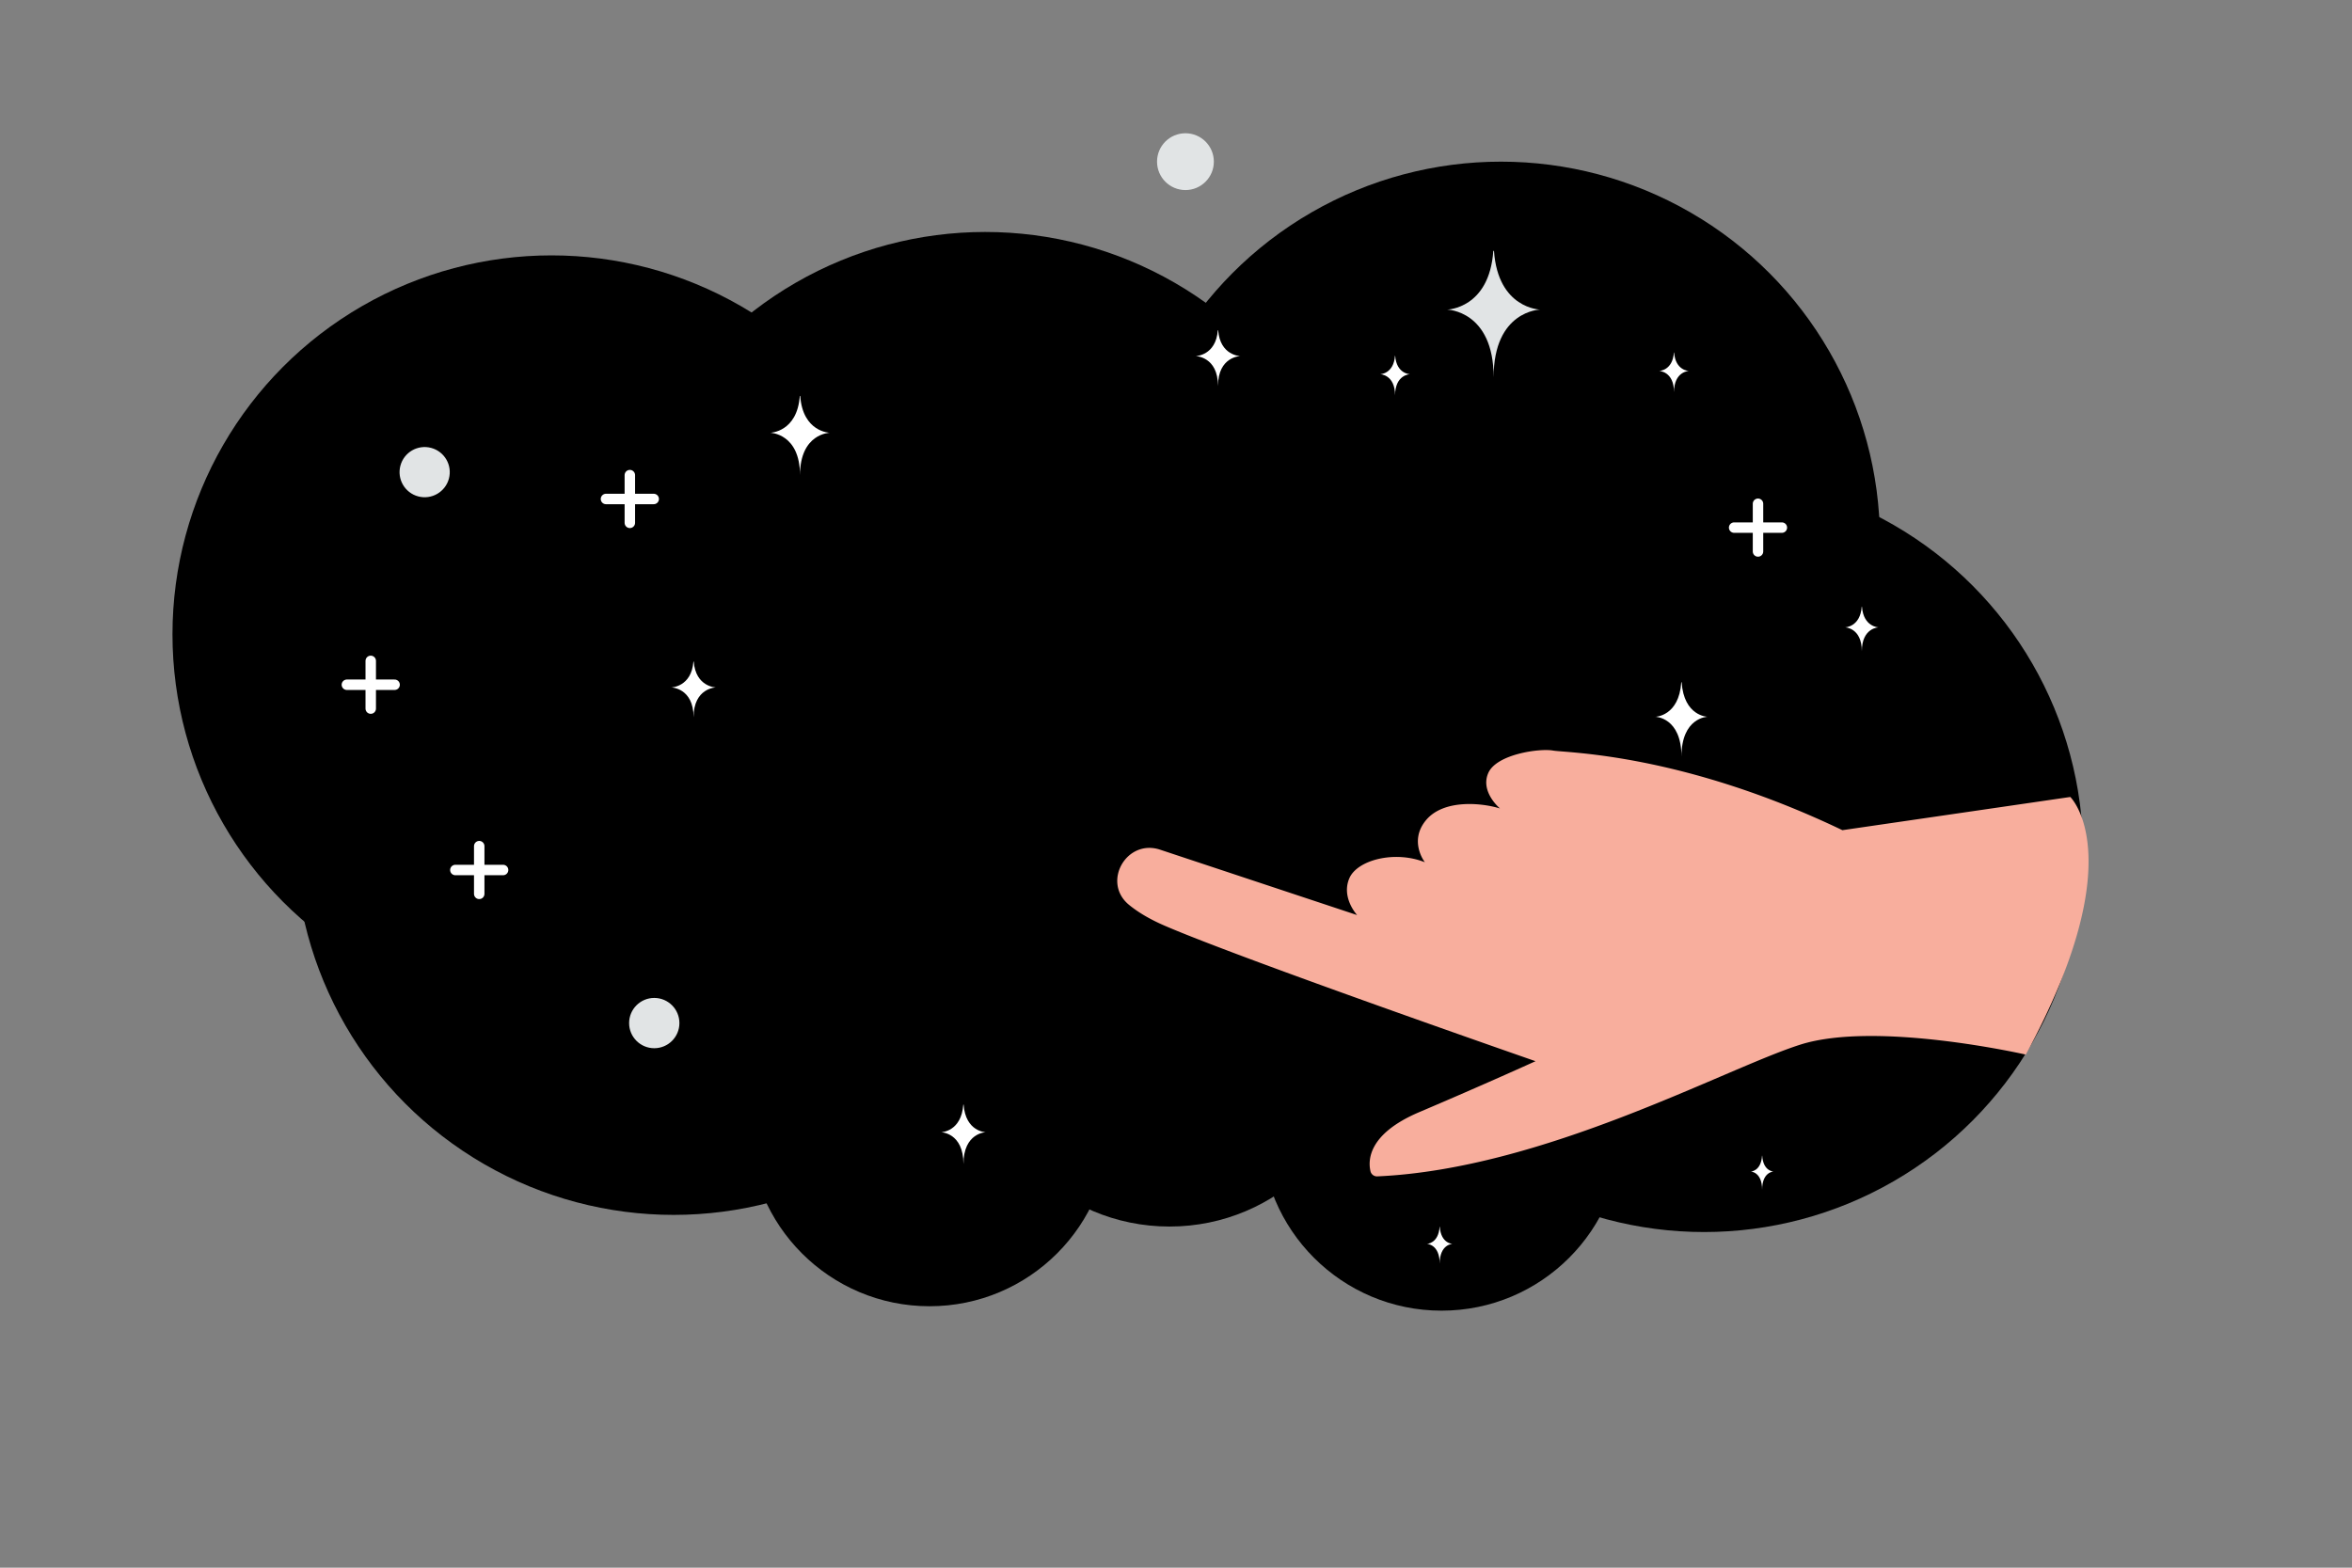 <svg width="900" height="600" viewBox="0 0 900 600" fill="none" xmlns="http://www.w3.org/2000/svg"><rect x="0" y="0" width="900" height="600" fill="#808080" stroke="none"/><path fill="transparent" d="M0 0h900v600H0z"/><circle r="69.023" transform="matrix(-1 0 0 1 551.619 432.605)" fill="#000000"/><circle r="145.028" transform="matrix(-1 0 0 1 652.087 326.509)" fill="#000000"/><circle r="74.969" transform="matrix(-1 0 0 1 528.926 371.795)" fill="#000000"/><circle r="145.028" transform="matrix(-1 0 0 1 574.34 206.898)" fill="#000000"/><circle r="74.969" transform="matrix(-1 0 0 1 447.512 394.466)" fill="#000000"/><circle r="145.028" transform="matrix(-1 0 0 1 376.982 233.811)" fill="#000000"/><circle cx="211.028" cy="242.77" r="145.028" fill="#000000"/><circle r="69.023" transform="matrix(-1 0 0 1 355.69 430.914)" fill="#000000"/><circle r="145.028" transform="matrix(-1 0 0 1 257.77 319.949)" fill="#000000"/><path d="M550.939 469.506h-.071c-.421 6.462-4.857 6.562-4.857 6.562s4.891.103 4.891 7.57c0-7.467 4.892-7.57 4.892-7.57s-4.434-.1-4.855-6.562zm123.374-27.175h-.063c-.374 5.965-4.317 6.056-4.317 6.056s4.348.096 4.348 6.988c0-6.892 4.348-6.988 4.348-6.988s-3.942-.091-4.316-6.056zm-305.581-19.567h-.124c-.735 10.413-8.479 10.573-8.479 10.573s8.539.167 8.539 12.198c0-12.031 8.539-12.198 8.539-12.198s-7.74-.16-8.475-10.573zm377.202-103.301h-.103c-.613 8.677-7.066 8.81-7.066 8.81s7.116.139 7.116 10.165c0-10.026 7.116-10.165 7.116-10.165s-6.451-.133-7.063-8.81zm-42.695 38.243h-.103c-.613 8.677-7.066 8.811-7.066 8.811s7.116.138 7.116 10.164c0-10.026 7.116-10.164 7.116-10.164s-6.45-.134-7.063-8.811zm-67.605-12.626h-.093c-.552 7.809-6.359 7.929-6.359 7.929s6.404.125 6.404 9.149c0-9.024 6.404-9.149 6.404-9.149s-5.805-.12-6.356-7.929zm-78.296 37.002h-.051c-.307 5.206-3.533 5.286-3.533 5.286s3.558.084 3.558 6.099c0-6.015 3.558-6.099 3.558-6.099s-3.225-.08-3.532-5.286zm83.271-247.156h-.083c-.489 6.941-5.652 7.048-5.652 7.048s5.693.111 5.693 8.132c0-8.021 5.693-8.132 5.693-8.132s-5.161-.107-5.651-7.048zm-174.476-8.554h-.124c-.735 9.761-8.478 9.911-8.478 9.911s8.539.157 8.539 11.436c0-11.279 8.539-11.436 8.539-11.436s-7.741-.15-8.476-9.911zm246.352 105.803h-.093c-.552 7.809-6.359 7.93-6.359 7.93s6.404.125 6.404 9.148c0-9.023 6.404-9.148 6.404-9.148s-5.805-.121-6.356-7.93zm-68.997 28.938h-.145c-.858 13.015-9.892 13.216-9.892 13.216s9.962.208 9.962 15.247c0-15.039 9.962-15.247 9.962-15.247s-9.03-.201-9.887-13.216zm-337.28-109.584h-.166c-.979 13.883-11.304 14.097-11.304 14.097s11.385.222 11.385 16.264c0-16.042 11.385-16.264 11.385-16.264s-10.32-.214-11.3-14.097zm227.664-15.362h-.083c-.49 6.941-5.652 7.048-5.652 7.048s5.692.111 5.692 8.132c0-8.021 5.693-8.132 5.693-8.132s-5.16-.107-5.65-7.048zM265.464 253.188h-.124c-.735 9.761-8.479 9.911-8.479 9.911s8.539.157 8.539 11.436c0-11.279 8.539-11.436 8.539-11.436s-7.74-.15-8.475-9.911z" fill="#fff"/><path d="M141.865 271.202v-18.264m9.132 9.132h-18.264m108.279-61.963v-18.264m9.132 9.132H231.88m-48.501 151.133v-18.264m9.132 9.132h-18.264m498.46-121.911v-18.263m9.132 9.131h-18.264" stroke="#fff" stroke-width="4" stroke-linecap="round" stroke-linejoin="round"/><circle cx="706.64" cy="291.495" r="10.32" fill="#000"/><circle cx="425.978" cy="349.041" r="6.807" fill="#000"/><circle cx="210.663" cy="286.342" r="11.414" fill="#000"/><circle cx="250.355" cy="391.56" r="9.622" fill="#E1E4E5"/><circle cx="162.498" cy="180.703" r="9.606" transform="rotate(105 162.498 180.703)" fill="#E1E4E5"/><circle cx="453.614" cy="61.87" r="10.87" fill="#E1E4E5"/><path d="M571.676 96.026h-.258c-1.532 22.126-17.664 22.467-17.664 22.467s17.789.354 17.789 25.921c0-25.567 17.79-25.921 17.79-25.921s-16.126-.341-17.657-22.467z" fill="#E1E4E5"/><path fill-rule="evenodd" clip-rule="evenodd" d="M584.261 210.852v153.085c0 16.839-13.777 30.617-30.617 30.617H339.325c-16.839 0-30.617-13.778-30.617-30.617V210.852" fill="#000"/><path d="M584.261 210.852v153.085c0 16.839-13.777 30.617-30.617 30.617H339.325c-16.839 0-30.617-13.778-30.617-30.617V210.852" stroke="#000" stroke-width="4.532"/><path fill-rule="evenodd" clip-rule="evenodd" d="m575.261 385.552-93.29-93.29 93.29 93.29z" fill="#fff"/><path d="m575.261 385.552-93.29-93.29" stroke="#000000" stroke-width="4.532"/><path fill-rule="evenodd" clip-rule="evenodd" d="m410.355 292.905-92.647 92.647 92.647-92.647z" fill="#fff"/><path d="m410.355 292.905-92.647 92.647" stroke="#000000" stroke-width="4.532"/><path fill-rule="evenodd" clip-rule="evenodd" d="M584.261 207.79c0 9.185-4.592 16.839-12.247 22.963l-91.851 62.764c-21.431 13.778-47.456 13.778-68.888 0l-91.851-61.234c-6.123-7.654-10.716-15.308-10.716-24.493a27.44 27.44 0 0 1 27.556-27.555h220.442a27.44 27.44 0 0 1 27.555 27.555z" fill="#000000" stroke="#000" stroke-width="4.532"/><path d="M775.184 403.628s-57.189-13.074-86.35-3.795c-28.853 9.183-98.146 47.586-161.799 50.399a2.554 2.554 0 0 1-2.614-1.95c-.985-4.233-.897-14.287 18.574-22.6 25.366-10.778 44.572-19.532 44.572-19.532s-112.285-39.029-141.923-51.868c-5.853-2.531-10.276-5.223-13.639-7.984-10.484-8.614-.967-25.379 11.915-21.098l75.389 25.027s-6.155-6.622-2.994-14.059c3.007-7.027 17.319-10.768 28.91-6.165 0 0-6.284-8.018.455-16.111 6.739-8.094 21.355-6.631 28.292-4.467 0 0-7.654-6.346-4.48-13.571 3.173-7.225 19.628-9.505 24.767-8.595 5.139.91 49.095.97 110.745 30.475l87.199-12.707s24.025 23.037-17.019 98.601z" fill="#F8AE9D"/></svg>